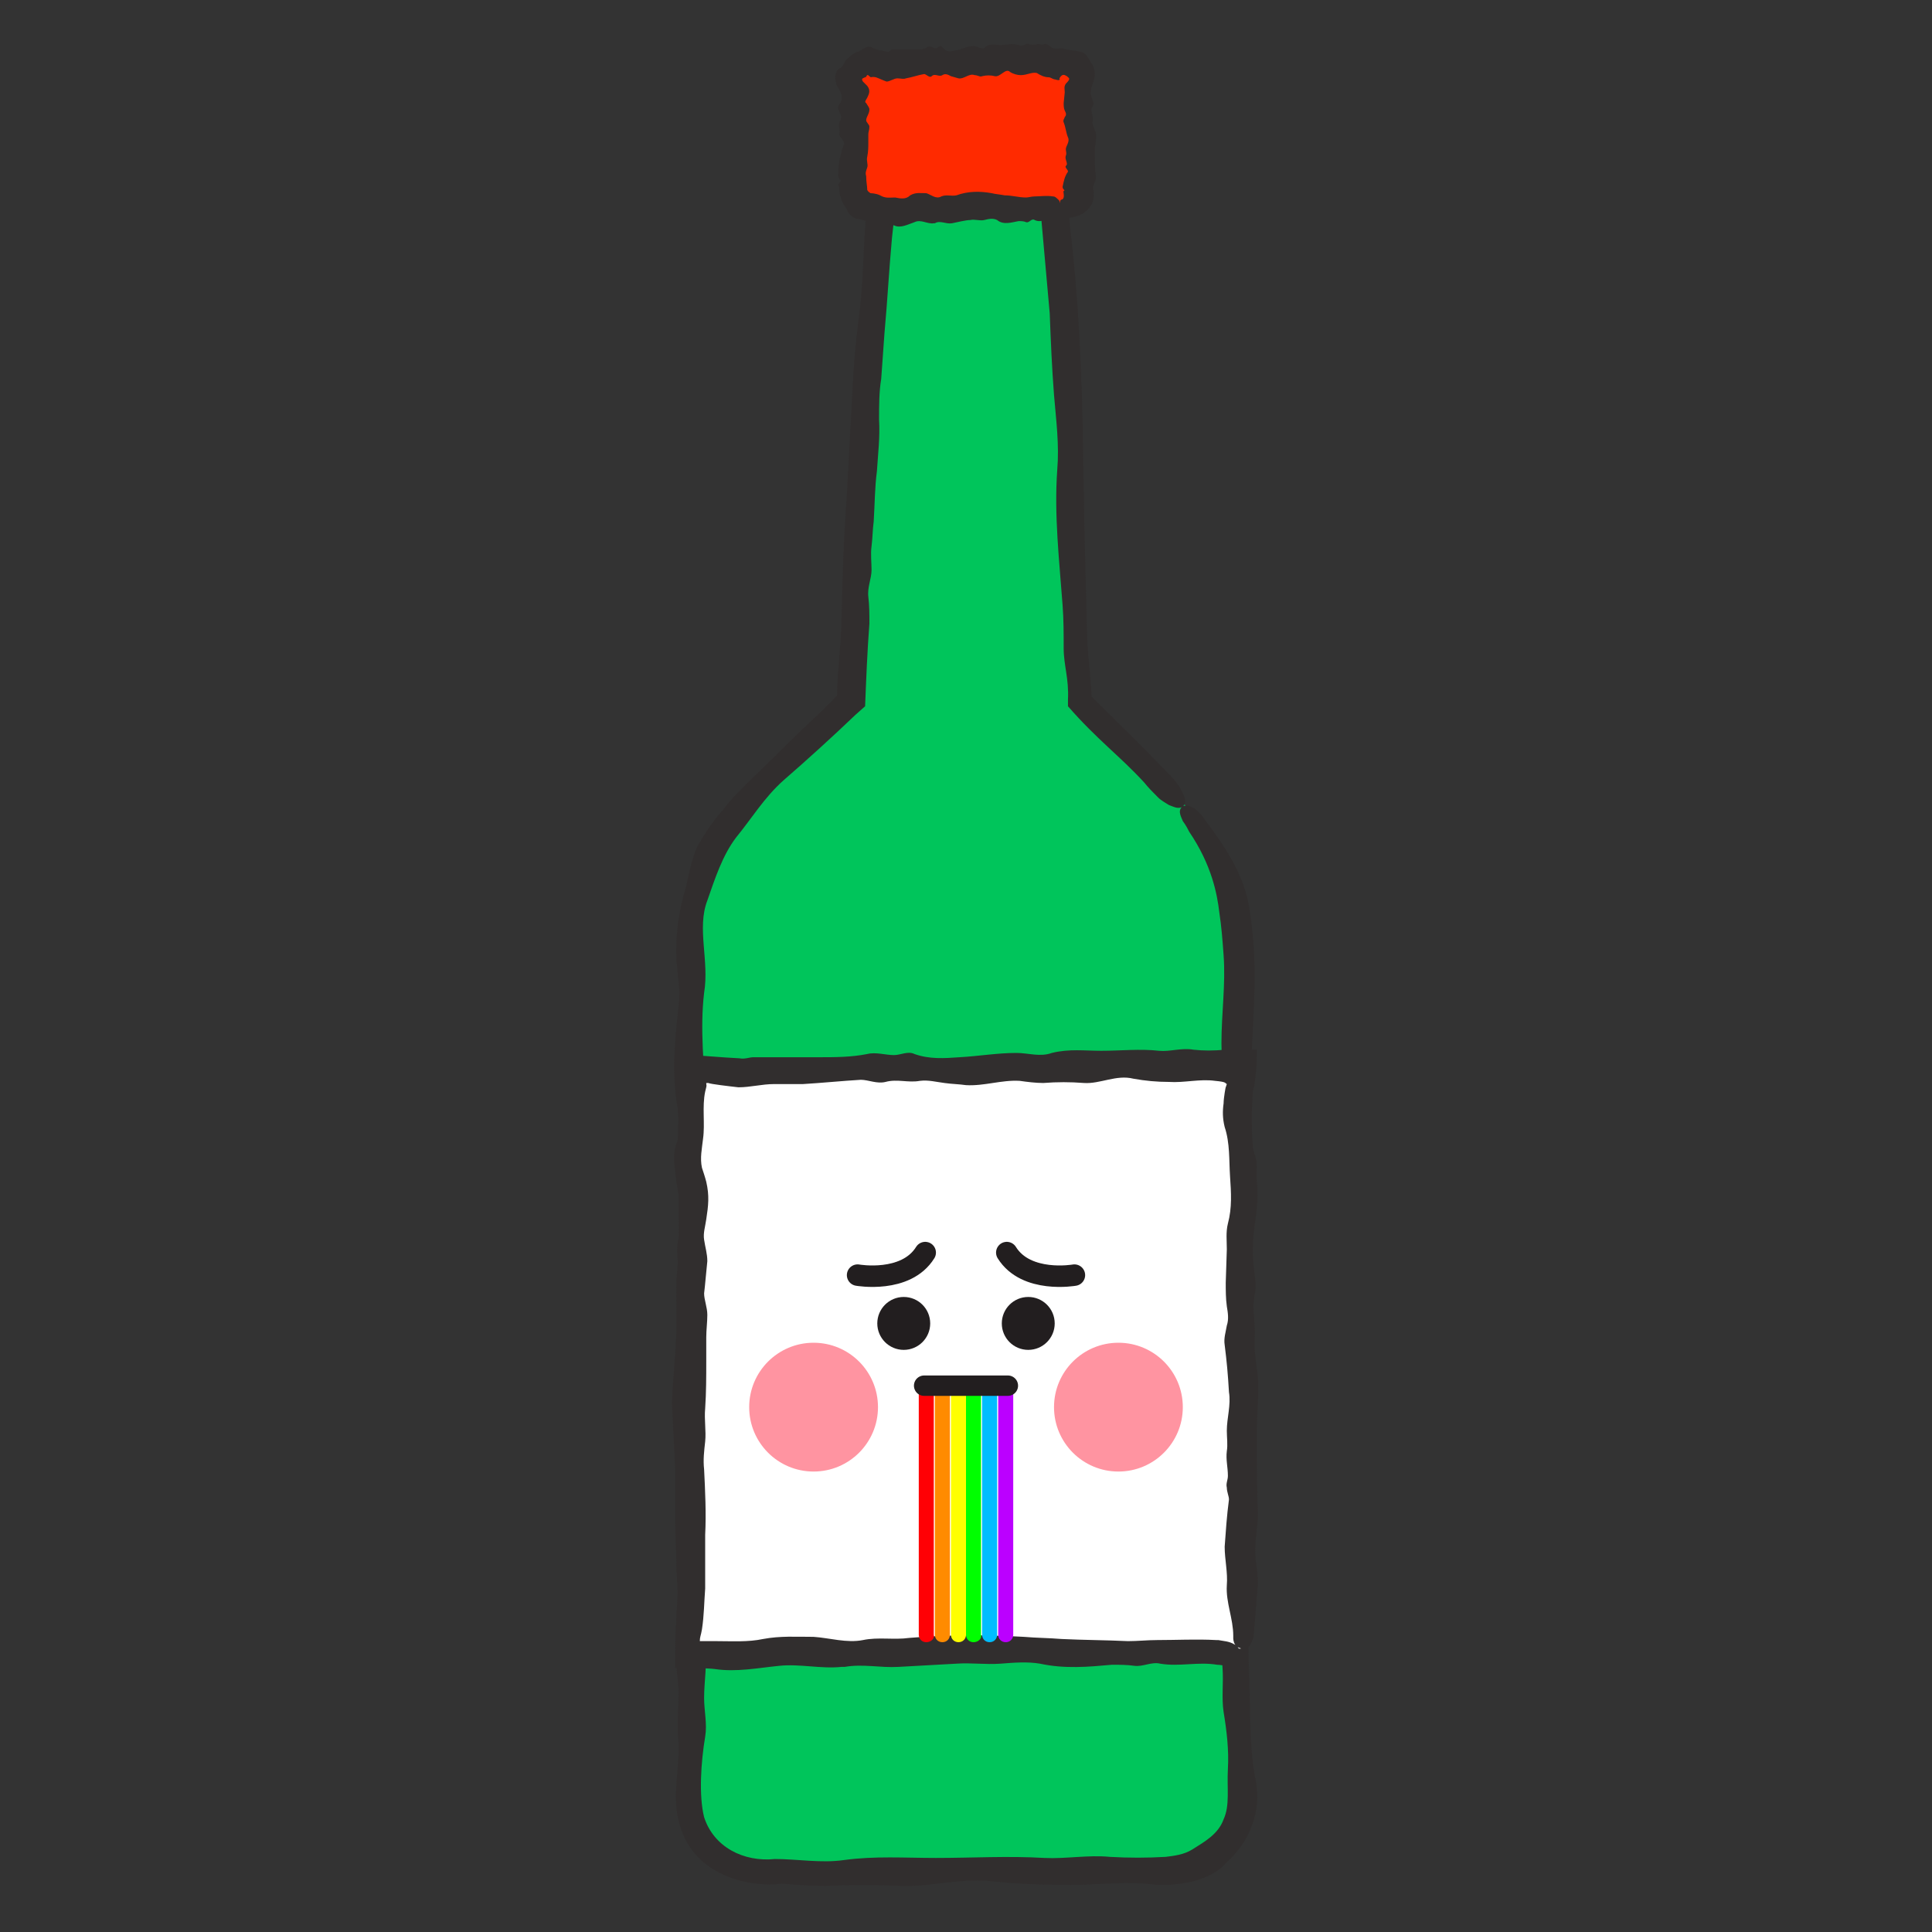 <?xml version="1.0" encoding="utf-8"?>
<!-- Generator: Adobe Illustrator 25.4.1, SVG Export Plug-In . SVG Version: 6.00 Build 0)  -->
<svg version="1.1" id="레이어_1" xmlns="http://www.w3.org/2000/svg" xmlns:xlink="http://www.w3.org/1999/xlink" x="0px"
	 y="0px" viewBox="0 0 18 18" style="enable-background:new 0 0 18 18;" xml:space="preserve">
<rect x="0" y="0" width="18" height="18" fill="#333333" stroke="none"/>
<style type="text/css">
	.st0{fill:#00C55B;}
	.st1{fill:#312E2E;}
	.st2{fill:#FF5F56;}
	.st3{fill:#FF2A00;}
	.st4{fill:#FF94A1;}
	.st5{fill:#FFFFFF;}
	.st6{fill:#008F4E;}
	.st7{fill:#221E1F;stroke:#221E1F;stroke-width:0.093;stroke-linecap:round;stroke-linejoin:round;stroke-miterlimit:10;}
	.st8{fill:none;stroke:#221E1F;stroke-width:0.317;stroke-linecap:round;stroke-linejoin:round;stroke-miterlimit:10;}
	.st9{fill:none;stroke:#EE4022;stroke-width:0.119;stroke-linecap:round;stroke-linejoin:round;stroke-miterlimit:10;}
	.st10{fill:#FF543A;stroke:#221E1F;stroke-width:0.2;stroke-linecap:round;stroke-linejoin:round;stroke-miterlimit:10;}
	.st11{fill:#FF0005;}
	.st12{fill:#FF8B00;}
	.st13{fill:#FFFF00;}
	.st14{fill:#00FF00;}
	.st15{fill:#00BDFF;}
	.st16{fill:#BB00FF;}
	.st17{fill:none;stroke:#221E1F;stroke-width:0.19;stroke-linecap:round;stroke-linejoin:round;stroke-miterlimit:10;}
	.st18{fill:none;stroke:#221E1F;stroke-width:0.2;stroke-linecap:round;stroke-linejoin:round;stroke-miterlimit:10;}
	.st19{fill:none;stroke:#00C9F8;stroke-width:0.2;stroke-linecap:round;stroke-linejoin:round;stroke-miterlimit:10;}
	.st20{fill:none;stroke:#221E1F;stroke-width:0.25;stroke-linecap:round;stroke-linejoin:round;stroke-miterlimit:10;}
</style>
<g>
	<g>
		<g>
			<path class="st0" d="M11.04,7.5l-0.97-0.97L9.81,1.25H9H8.19L7.93,6.53L6.96,7.5C6.63,7.83,6.44,8.28,6.44,8.75v7.99
				c0,0.38,0.31,0.69,0.69,0.69H9h1.87c0.38,0,0.69-0.31,0.69-0.69V8.75C11.56,8.28,11.37,7.83,11.04,7.5z"/>
			<g>
				<g>
					<path class="st1" d="M7.28,17.55c0.14,0.01,0.27,0.02,0.41,0.02c0.24-0.01,0.48-0.01,0.71,0c0.29,0.01,0.57-0.08,0.86-0.04
						c0.2,0.02,0.41,0.03,0.61,0.03c0.27,0.01,0.54-0.03,0.81-0.01c0.19,0.03,0.56,0.01,0.74-0.19c0.11-0.1,0.2-0.22,0.25-0.37
						c0.06-0.17,0.05-0.32,0.02-0.45c-0.05-0.29-0.04-0.58-0.05-0.87c-0.01-0.28-0.02-0.55,0.02-0.83c0.02-0.15,0.01-0.3,0.01-0.45
						l0.01-0.59c0-0.14,0-0.28-0.01-0.42c-0.01-0.11-0.02-0.23,0-0.34c0.01-0.11,0.03-0.22,0.02-0.33
						c-0.01-0.28-0.03-0.54-0.04-0.84c-0.02-0.23,0.02-0.45,0.02-0.67c0-0.12-0.01-0.24,0-0.36c0.01-0.14-0.01-0.29-0.01-0.43
						c0-0.06,0.01-0.14,0.01-0.21c0-0.07-0.02-0.14-0.02-0.21c0.02-0.28,0.03-0.56,0.04-0.83c0-0.22-0.01-0.45-0.05-0.7
						c-0.05-0.32-0.24-0.59-0.42-0.83c-0.02-0.04-0.14-0.17-0.21-0.11c-0.04,0.04,0,0.1,0.01,0.13c0.03,0.04,0.05,0.08,0.06,0.1
						c0.21,0.31,0.26,0.58,0.28,0.75c0.02,0.13,0.03,0.26,0.04,0.4c0.02,0.27-0.02,0.54-0.02,0.82c0.01,0.4,0.01,0.8,0.01,1.2
						l0,0.24c0,0.31-0.02,0.62-0.01,0.93c0.01,0.23,0.04,0.46,0.03,0.69c-0.01,0.25,0.03,0.51,0,0.77c-0.02,0.16,0,0.33,0.01,0.49
						c0.01,0.2,0.01,0.39,0,0.59c-0.02,0.3-0.05,0.61-0.03,0.91c0.01,0.14-0.01,0.28,0.01,0.41c0.03,0.18,0.05,0.36,0.04,0.53
						c-0.01,0.18,0.02,0.34-0.04,0.47c-0.05,0.14-0.18,0.21-0.29,0.28c-0.08,0.05-0.17,0.06-0.25,0.07c-0.17,0.01-0.35,0.01-0.52,0
						c-0.2-0.02-0.41,0.02-0.61,0.01c-0.34-0.02-0.67,0-1.01,0c-0.29,0-0.57-0.02-0.86,0.02c-0.21,0.03-0.43-0.01-0.64-0.01
						c-0.29,0.03-0.57-0.11-0.66-0.39c-0.05-0.2-0.03-0.51,0.01-0.75c0.02-0.12-0.01-0.24-0.01-0.36c0-0.16,0.03-0.31,0.01-0.47
						c-0.03-0.28-0.03-0.56-0.03-0.84c0-0.3,0-0.6,0-0.9c0-0.08,0-0.17,0-0.25c-0.01-0.08-0.02-0.16-0.02-0.24
						c0.02-0.28,0.01-0.55,0.05-0.83c0.02-0.15-0.02-0.31-0.01-0.47c0-0.17,0-0.31,0-0.48c0.01-0.12-0.01-0.25,0.02-0.38
						c0.03-0.16,0.02-0.32,0.01-0.48c0-0.06-0.01-0.11-0.01-0.18C6.56,9.93,6.52,9.59,6.56,9.25c0.05-0.3-0.07-0.6,0.03-0.86
						c0.07-0.2,0.14-0.42,0.27-0.59C7,7.63,7.12,7.43,7.3,7.27c0.23-0.2,0.45-0.4,0.67-0.61l0.09-0.08C8.07,6.33,8.08,6.07,8.1,5.81
						c0-0.08,0-0.17-0.01-0.25C8.08,5.47,8.12,5.39,8.12,5.31c0-0.07-0.01-0.15,0-0.22c0.01-0.08,0.01-0.16,0.02-0.23
						C8.15,4.7,8.15,4.54,8.17,4.39C8.18,4.23,8.2,4.07,8.19,3.91c0-0.13,0-0.26,0.02-0.38c0.01-0.15,0.02-0.27,0.03-0.42
						c0.03-0.33,0.04-0.56,0.07-0.89C8.33,2.06,8.34,1.9,8.34,1.74c0-0.15,0-0.37-0.01-0.34c0.01,0,0.01-0.01,0.04-0.01
						C8.74,1.36,9.1,1.41,9.46,1.4l0.05,0c0.06,0,0.11-0.01,0.17-0.01l0,0.04l0,0.16c0,0.11,0.01,0.21,0.01,0.32
						c0.03,0.33,0.06,0.68,0.09,1.01c0.01,0.26,0.02,0.5,0.04,0.76c0.02,0.24,0.05,0.46,0.03,0.7C9.82,4.8,9.87,5.23,9.9,5.64
						c0.01,0.13,0.01,0.27,0.01,0.4c0,0.16,0.05,0.28,0.04,0.48l0,0.06c0.27,0.31,0.48,0.46,0.71,0.71
						c0.04,0.05,0.08,0.09,0.13,0.14c0.03,0.03,0.07,0.05,0.1,0.07c0.03,0.01,0.08,0.04,0.12,0.02c0.06-0.03,0.02-0.11,0.01-0.13
						c-0.04-0.09-0.11-0.16-0.17-0.22l-0.02-0.02c-0.22-0.23-0.44-0.44-0.66-0.66l0-0.02c-0.01-0.16-0.03-0.33-0.04-0.49L10.1,4.8
						c0-0.22-0.01-0.44-0.01-0.66c-0.01-0.67-0.04-1.35-0.12-2.02C9.94,1.83,9.95,1.64,9.91,1.26c0-0.04-0.01-0.07-0.01-0.1
						c-0.23,0.01-0.36,0-0.49-0.01c-0.13-0.01-0.26-0.02-0.4-0.02l-0.41,0C8.44,1.13,8.28,1.13,8.09,1.14l0,0.1
						c0,0.25,0,0.31,0,0.47C8.08,1.85,8.07,1.99,8.06,2.12C8.04,2.41,8.04,2.68,8,2.97C7.97,3.2,7.95,3.44,7.94,3.67L7.89,4.61
						C7.86,5,7.85,5.38,7.84,5.76c0,0.16-0.02,0.33-0.03,0.49C7.8,6.32,7.8,6.48,7.8,6.48L7.73,6.55L7.62,6.66
						c-0.2,0.18-0.39,0.38-0.59,0.57c-0.1,0.1-0.2,0.19-0.29,0.31C6.65,7.64,6.57,7.76,6.5,7.88C6.44,8.01,6.42,8.14,6.39,8.27
						c-0.06,0.19-0.09,0.4-0.09,0.59c0,0.12,0.02,0.25,0.03,0.37C6.33,9.35,6.31,9.47,6.3,9.58c-0.02,0.24-0.03,0.42,0,0.66
						c0.01,0.08,0.03,0.17,0.04,0.24c0.02,0.17,0,0.33-0.01,0.51c-0.02,0.27,0.01,0.56-0.02,0.83c-0.02,0.21,0,0.42-0.01,0.63
						c-0.01,0.2-0.03,0.41-0.04,0.61c0.01,0.2,0.02,0.42,0.03,0.62l0,0.5c0.01,0.33,0.02,0.68,0.04,1.01c0,0.14-0.04,0.28-0.02,0.42
						c0.03,0.2-0.01,0.4,0.01,0.6c0.01,0.14-0.01,0.29-0.02,0.44c-0.01,0.12,0,0.29,0.06,0.43C6.51,17.47,6.98,17.59,7.28,17.55z"/>
				</g>
			</g>
		</g>
	</g>
	<g>
		<rect x="6.44" y="9.95" class="st5" width="5.12" height="5.41"/>
		<g>
			<g>
				<path class="st1" d="M9.5,10.07c0.07,0.01,0.15,0.02,0.22,0.02c0.13-0.01,0.25-0.01,0.38,0c0.15,0.01,0.3-0.08,0.46-0.04
					c0.11,0.02,0.22,0.03,0.33,0.03c0.14,0.01,0.29-0.03,0.43-0.01c0.11,0.01,0.09,0.02,0.11,0.03l-0.01,0.03
					c0-0.01-0.02,0.1-0.02,0.15c-0.01,0.07-0.01,0.14,0.01,0.22c0.05,0.15,0.04,0.31,0.05,0.46c0.01,0.15,0.02,0.29-0.02,0.44
					c-0.02,0.08-0.01,0.16-0.01,0.24l-0.01,0.31c0,0.07,0,0.15,0.01,0.22c0.01,0.06,0.02,0.12,0,0.18
					c-0.01,0.06-0.03,0.12-0.02,0.18c0.02,0.16,0.03,0.27,0.04,0.44c0.02,0.12-0.02,0.24-0.02,0.36c0,0.06,0.01,0.13,0,0.19
					c-0.01,0.08,0.01,0.15,0.01,0.23c0,0.04-0.02,0.07-0.01,0.11c0,0.04,0.02,0.08,0.02,0.11c-0.02,0.15-0.03,0.3-0.04,0.44
					c0,0.12,0.03,0.24,0.02,0.36c-0.01,0.16,0.06,0.31,0.06,0.47c0,0.02-0.01,0.11,0.09,0.12c0.06,0,0.07-0.04,0.08-0.06
					c0.01-0.02,0.02-0.04,0.02-0.07c0.02-0.21,0.03-0.37,0.04-0.47c0-0.08-0.01-0.15-0.02-0.23c-0.02-0.14,0.02-0.29,0.02-0.43
					c-0.01-0.21-0.01-0.42-0.01-0.64l0-0.13c0-0.16,0.02-0.33,0.01-0.49c-0.01-0.12-0.04-0.25-0.03-0.37c0.01-0.14-0.03-0.27,0-0.41
					c0.02-0.08,0-0.17-0.01-0.26c-0.01-0.1-0.01-0.21,0-0.31c0.02-0.16,0.05-0.32,0.03-0.48c-0.01-0.07,0.01-0.15-0.01-0.22
					c-0.03-0.09-0.05-0.19-0.04-0.28c0-0.1,0-0.18,0-0.27c0-0.05,0.02-0.08,0.03-0.15c0.01-0.08,0.02-0.17,0.02-0.26l0-0.05
					c-0.1,0-0.19,0-0.29,0c-0.13,0.01-0.2,0.01-0.3,0c-0.11-0.02-0.22,0.02-0.32,0.01c-0.18-0.02-0.36,0-0.54,0
					c-0.15,0-0.3-0.02-0.46,0.02C9.69,9.85,9.58,9.81,9.47,9.81c-0.18,0-0.35,0.03-0.53,0.04C8.8,9.86,8.66,9.87,8.52,9.82
					C8.46,9.79,8.39,9.83,8.33,9.83c-0.08,0-0.17-0.03-0.25-0.01c-0.15,0.03-0.3,0.03-0.45,0.03l-0.48,0c-0.04,0-0.09,0-0.13,0
					C6.98,9.85,6.94,9.87,6.89,9.86C6.7,9.85,6.61,9.84,6.32,9.82l-0.02,0c-0.01,0.12,0.02,0.33,0.02,0.38c-0.01,0.09,0,0.17,0,0.26
					c-0.01,0.07,0.01,0.14-0.02,0.2c-0.03,0.09-0.02,0.17-0.01,0.25c0,0.03,0.01,0.06,0.01,0.09c0.03,0.18,0.07,0.36,0.02,0.55
					c-0.04,0.16,0.04,0.32,0.01,0.48c-0.03,0.12,0,0.25-0.01,0.37c-0.01,0.12,0.06,0.24,0.04,0.37c-0.02,0.16-0.04,0.32-0.04,0.48
					c0,0.15-0.01,0.29-0.01,0.43c0,0.04,0.01,0.09,0.02,0.13c0.01,0.04-0.02,0.09-0.02,0.13c0,0.04,0.01,0.08,0.01,0.12
					c0,0.05,0,0.08,0,0.12c0,0.08,0,0.16-0.01,0.25c-0.01,0.08-0.01,0.17,0,0.26c0.01,0.07,0.01,0.14,0,0.2
					c0,0.09-0.01,0.13-0.01,0.23c-0.01,0.06-0.01,0.26-0.01,0.42c0.11,0,0.29,0,0.37,0.01c0.2,0.03,0.4-0.01,0.6-0.03
					c0.19-0.02,0.39,0.03,0.58,0.01l0.03,0c0.17-0.03,0.33,0.01,0.5,0c0.17-0.01,0.37-0.02,0.54-0.03c0.14-0.01,0.27,0.01,0.41,0
					c0.13-0.01,0.25-0.02,0.37,0c0.23,0.05,0.45,0.03,0.67,0.01c0.07,0,0.14,0,0.21,0.01c0.08,0.01,0.16-0.04,0.24-0.02
					c0.18,0.03,0.35-0.02,0.53,0.01c0.03,0,0.07,0.01,0.1,0.01c0.02,0,0.04-0.01,0.06-0.03c0.02-0.01,0.05-0.03,0.05-0.07
					c0.01-0.06-0.03-0.09-0.05-0.1c-0.05-0.03-0.1-0.03-0.15-0.04l-0.02,0c-0.18-0.01-0.37,0-0.55,0c-0.09,0-0.18,0.01-0.27,0.01
					c-0.21-0.01-0.42-0.01-0.62-0.02c-0.12-0.01-0.24-0.01-0.35-0.02c-0.36-0.02-0.72-0.02-1.07,0.01
					c-0.14,0.02-0.29-0.01-0.43,0.02c-0.15,0.03-0.31-0.02-0.46-0.03c-0.16,0-0.31-0.01-0.47,0.02c-0.14,0.03-0.29,0.02-0.43,0.02
					c-0.06,0-0.11,0-0.16,0c0-0.04,0.01-0.05,0.02-0.11c0.02-0.13,0.02-0.25,0.03-0.38c0-0.17,0-0.33,0-0.5
					c0.01-0.2,0-0.41-0.01-0.61c-0.01-0.09,0-0.17,0.01-0.26c0.01-0.1-0.01-0.2,0-0.31c0.01-0.15,0.01-0.29,0.01-0.44l0-0.22
					c0-0.07,0.01-0.14,0.01-0.21c0-0.07-0.03-0.14-0.03-0.2c0.01-0.08,0.02-0.21,0.03-0.3c0-0.07-0.02-0.13-0.03-0.2
					c-0.01-0.06,0.01-0.12,0.02-0.19c0.02-0.13,0.03-0.22,0-0.35c-0.01-0.04-0.03-0.1-0.04-0.13c-0.02-0.09,0-0.18,0.01-0.27
					c0.02-0.14-0.01-0.3,0.02-0.44c0.02-0.08,0.01-0.04,0.01-0.08c0.01,0,0.02,0,0.02,0c0.02,0.01,0.19,0.03,0.28,0.04
					c0.11,0,0.22-0.03,0.33-0.03l0.27,0c0.17-0.01,0.37-0.03,0.54-0.04c0.07,0,0.15,0.04,0.23,0.02c0.11-0.03,0.21,0.01,0.32-0.01
					c0.08-0.01,0.15,0.01,0.23,0.02C8.87,10.1,8.93,10.1,9,10.11C9.17,10.12,9.33,10.06,9.5,10.07z"/>
			</g>
		</g>
	</g>
	<g>
		<path class="st3" d="M9.87,1.93H8.12c-0.1,0-0.18-0.08-0.18-0.18v-1c0-0.1,0.08-0.18,0.18-0.18h1.75c0.1,0,0.18,0.08,0.18,0.18v1
			C10.05,1.85,9.97,1.93,9.87,1.93z"/>
		<g>
			<g>
				<path class="st1" d="M9.08,0.7C9.11,0.7,9.13,0.72,9.15,0.71c0.04-0.01,0.08-0.01,0.12,0c0.05,0.01,0.1-0.08,0.14-0.04
					c0.03,0.02,0.07,0.03,0.1,0.03C9.57,0.7,9.61,0.67,9.66,0.68C9.69,0.7,9.73,0.72,9.77,0.72c0.02,0,0.04,0.02,0.06,0.02
					c0.03,0.01,0.05,0.01,0.04-0.01C9.9,0.68,9.92,0.7,9.94,0.71c0.02,0.02,0.04,0.02-0.01,0.07C9.91,0.81,9.92,0.83,9.92,0.86
					l-0.01,0.1c0,0.02,0,0.05,0.01,0.07c0.01,0.02,0.02,0.04,0,0.06C9.92,1.1,9.9,1.12,9.91,1.14c0.02,0.05,0.02,0.09,0.04,0.14
					c0.02,0.04-0.02,0.08-0.02,0.11c0,0.02,0.01,0.04,0,0.06C9.92,1.48,9.94,1.5,9.94,1.53c0,0.01-0.02,0.02-0.01,0.03
					c0,0.01,0.02,0.02,0.02,0.04C9.92,1.64,9.91,1.69,9.9,1.74c0,0.03,0.03,0.03,0.01,0.04c-0.01,0,0.02,0.07-0.02,0.08
					c0,0-0.02-0.01-0.02,0.09c0,0.06,0.02,0.07,0.03,0.07c0.01,0.01,0.02,0.01,0.04,0.01c0.11,0,0.19-0.06,0.22-0.11
					c0.03-0.04,0.03-0.08,0.03-0.13c-0.02-0.08,0.03-0.1,0.02-0.15c-0.01-0.07-0.01-0.13-0.01-0.2c0-0.01,0-0.03,0-0.04
					c0-0.05,0.02-0.1,0.01-0.16c-0.01-0.04-0.04-0.08-0.03-0.12c0.01-0.04-0.03-0.09,0-0.13c0.02-0.03,0-0.05-0.01-0.08
					c-0.01-0.03-0.01-0.07,0-0.1c0.01-0.03,0.06-0.13,0-0.22c-0.03-0.04-0.04-0.08-0.08-0.1c-0.06-0.02-0.11-0.02-0.16-0.03
					c-0.05-0.02-0.08,0-0.11-0.01c-0.03,0-0.06-0.05-0.09-0.04c-0.02,0.01-0.04,0-0.06,0c-0.03,0.01-0.06,0.01-0.09,0
					C9.56,0.4,9.53,0.44,9.49,0.42c-0.06-0.02-0.11,0-0.17,0c-0.05,0-0.1-0.02-0.14,0.02C9.15,0.47,9.11,0.43,9.07,0.43
					c-0.06,0-0.11,0.03-0.17,0.04C8.86,0.48,8.82,0.49,8.78,0.44C8.76,0.41,8.74,0.45,8.72,0.45c-0.03,0-0.05-0.03-0.08-0.01
					C8.59,0.47,8.54,0.46,8.5,0.46c-0.05,0-0.1,0-0.15,0c-0.01,0-0.03,0-0.04,0C8.29,0.47,8.28,0.49,8.26,0.48
					C8.22,0.47,8.17,0.47,8.12,0.44C8.08,0.42,8.04,0.46,8,0.48C7.95,0.49,7.92,0.53,7.89,0.55C7.86,0.58,7.86,0.62,7.82,0.64
					C7.77,0.67,7.78,0.75,7.79,0.77c0,0.01,0,0.02,0.01,0.03c0.03,0.06,0.07,0.11,0.02,0.17c-0.04,0.05,0.04,0.1,0.01,0.15
					c-0.03,0.04,0,0.08-0.01,0.12C7.81,1.28,7.88,1.31,7.86,1.35C7.84,1.4,7.83,1.45,7.82,1.5C7.81,1.55,7.81,1.59,7.81,1.64
					c0,0.01,0.01,0.03,0.02,0.04c0.01,0.01-0.02,0.03-0.02,0.04c0,0.01,0.01,0.02,0.01,0.04c0,0.02,0,0.04,0.01,0.07
					c0.01,0.04,0.03,0.08,0.06,0.12C7.9,1.99,7.94,2.03,7.99,2.04c0.04,0,0.07,0.02,0.11,0.03c0.04,0.01,0.05,0,0.08,0.01
					c0.05,0.02,0.1,0,0.15,0.02c0.06,0.03,0.13-0.01,0.19-0.03C8.58,2.04,8.64,2.09,8.7,2.08l0.01,0c0.05-0.03,0.1,0.01,0.16,0
					c0.05-0.01,0.13-0.03,0.17-0.03c0.04-0.01,0.09,0.01,0.13,0c0.04-0.01,0.08-0.02,0.12,0C9.35,2.1,9.43,2.07,9.49,2.06
					c0.02,0,0.05,0,0.07,0.01c0.03,0.01,0.05-0.04,0.08-0.02c0.06,0.03,0.11-0.02,0.17,0.01c0.01,0,0.02,0.01,0.03,0.01
					c0.01,0,0.01-0.01,0.02-0.03c0-0.01,0.01-0.03,0.02-0.07c0-0.06-0.01-0.09-0.01-0.1C9.84,1.84,9.83,1.83,9.81,1.83l0,0
					c-0.06-0.01-0.12,0-0.17,0c-0.03,0-0.06,0.01-0.08,0.01c-0.07,0-0.13-0.02-0.2-0.02C9.31,1.81,9.28,1.81,9.24,1.8
					C9.13,1.78,9.02,1.78,8.91,1.82C8.86,1.83,8.82,1.81,8.77,1.83C8.72,1.86,8.67,1.81,8.63,1.8c-0.05,0-0.1-0.01-0.15,0.02
					C8.44,1.86,8.39,1.85,8.34,1.84C8.29,1.84,8.25,1.85,8.2,1.82C8.16,1.8,8.11,1.8,8.11,1.8C8.1,1.79,8.09,1.79,8.08,1.77
					C8.08,1.73,8.07,1.7,8.07,1.64c-0.01-0.03,0-0.05,0.01-0.08c0.01-0.03-0.01-0.06,0-0.1c0.01-0.05,0.01-0.09,0.01-0.14
					c0-0.02,0-0.04,0-0.07c0-0.02,0.01-0.04,0.01-0.07c0-0.02-0.03-0.04-0.03-0.06c0-0.03,0.03-0.06,0.03-0.1
					c0-0.02-0.02-0.04-0.03-0.06C8.05,0.95,8.07,0.93,8.08,0.91c0.02-0.04,0.03-0.07,0-0.11C8.07,0.79,8.05,0.77,8.04,0.76
					c-0.02-0.03,0-0.03,0.02-0.04C8.08,0.72,8.07,0.68,8.1,0.71c0.02,0.02,0.01,0,0.06,0.01c0.03,0.01,0.07,0.03,0.1,0.04
					c0.03,0,0.07-0.03,0.1-0.03c0.03,0,0.06,0.01,0.08,0c0.06-0.01,0.11-0.03,0.17-0.04c0.02,0,0.05,0.04,0.07,0.02
					c0.03-0.03,0.07,0.01,0.1-0.01C8.81,0.68,8.84,0.7,8.86,0.71C8.89,0.72,8.9,0.72,8.93,0.73C8.98,0.74,9.03,0.68,9.08,0.7z"/>
			</g>
		</g>
	</g>
	<circle class="st7" cx="8.42" cy="12.33" r="0.2"/>
	<g>
		<circle class="st4" cx="7.58" cy="13.11" r="0.6"/>
		<circle class="st4" cx="10.42" cy="13.11" r="0.6"/>
	</g>
	<path class="st10" d="M7.99,11.88c0,0,0.45,0.08,0.63-0.21"/>
	<g>
		<circle class="st7" cx="9.58" cy="12.33" r="0.2"/>
		<path class="st10" d="M10.01,11.88c0,0-0.45,0.08-0.63-0.21"/>
	</g>
	<g>
		<path class="st11" d="M8.63,15.3L8.63,15.3c-0.04,0-0.07-0.03-0.07-0.07v-2.24c0-0.04,0.03-0.07,0.07-0.07h0
			c0.04,0,0.07,0.03,0.07,0.07v2.24C8.71,15.27,8.67,15.3,8.63,15.3z"/>
		<path class="st12" d="M8.78,15.3L8.78,15.3c-0.04,0-0.07-0.03-0.07-0.07v-2.24c0-0.04,0.03-0.07,0.07-0.07h0
			c0.04,0,0.07,0.03,0.07,0.07v2.24C8.85,15.27,8.82,15.3,8.78,15.3z"/>
		<path class="st13" d="M8.93,15.3L8.93,15.3c-0.04,0-0.07-0.03-0.07-0.07v-2.24c0-0.04,0.03-0.07,0.07-0.07h0
			c0.04,0,0.07,0.03,0.07,0.07v2.24C9,15.27,8.97,15.3,8.93,15.3z"/>
		<path class="st14" d="M9.07,15.3L9.07,15.3C9.03,15.3,9,15.27,9,15.23v-2.24c0-0.04,0.03-0.07,0.07-0.07h0
			c0.04,0,0.07,0.03,0.07,0.07v2.24C9.15,15.27,9.11,15.3,9.07,15.3z"/>
		<path class="st15" d="M9.22,15.3L9.22,15.3c-0.04,0-0.07-0.03-0.07-0.07v-2.24c0-0.04,0.03-0.07,0.07-0.07h0
			c0.04,0,0.07,0.03,0.07,0.07v2.24C9.29,15.27,9.26,15.3,9.22,15.3z"/>
		<path class="st16" d="M9.37,15.3L9.37,15.3c-0.04,0-0.07-0.03-0.07-0.07v-2.24c0-0.04,0.03-0.07,0.07-0.07h0
			c0.04,0,0.07,0.03,0.07,0.07v2.24C9.44,15.27,9.41,15.3,9.37,15.3z"/>
	</g>
	<line class="st17" x1="8.61" y1="12.91" x2="9.39" y2="12.91"/>
</g>
</svg>
